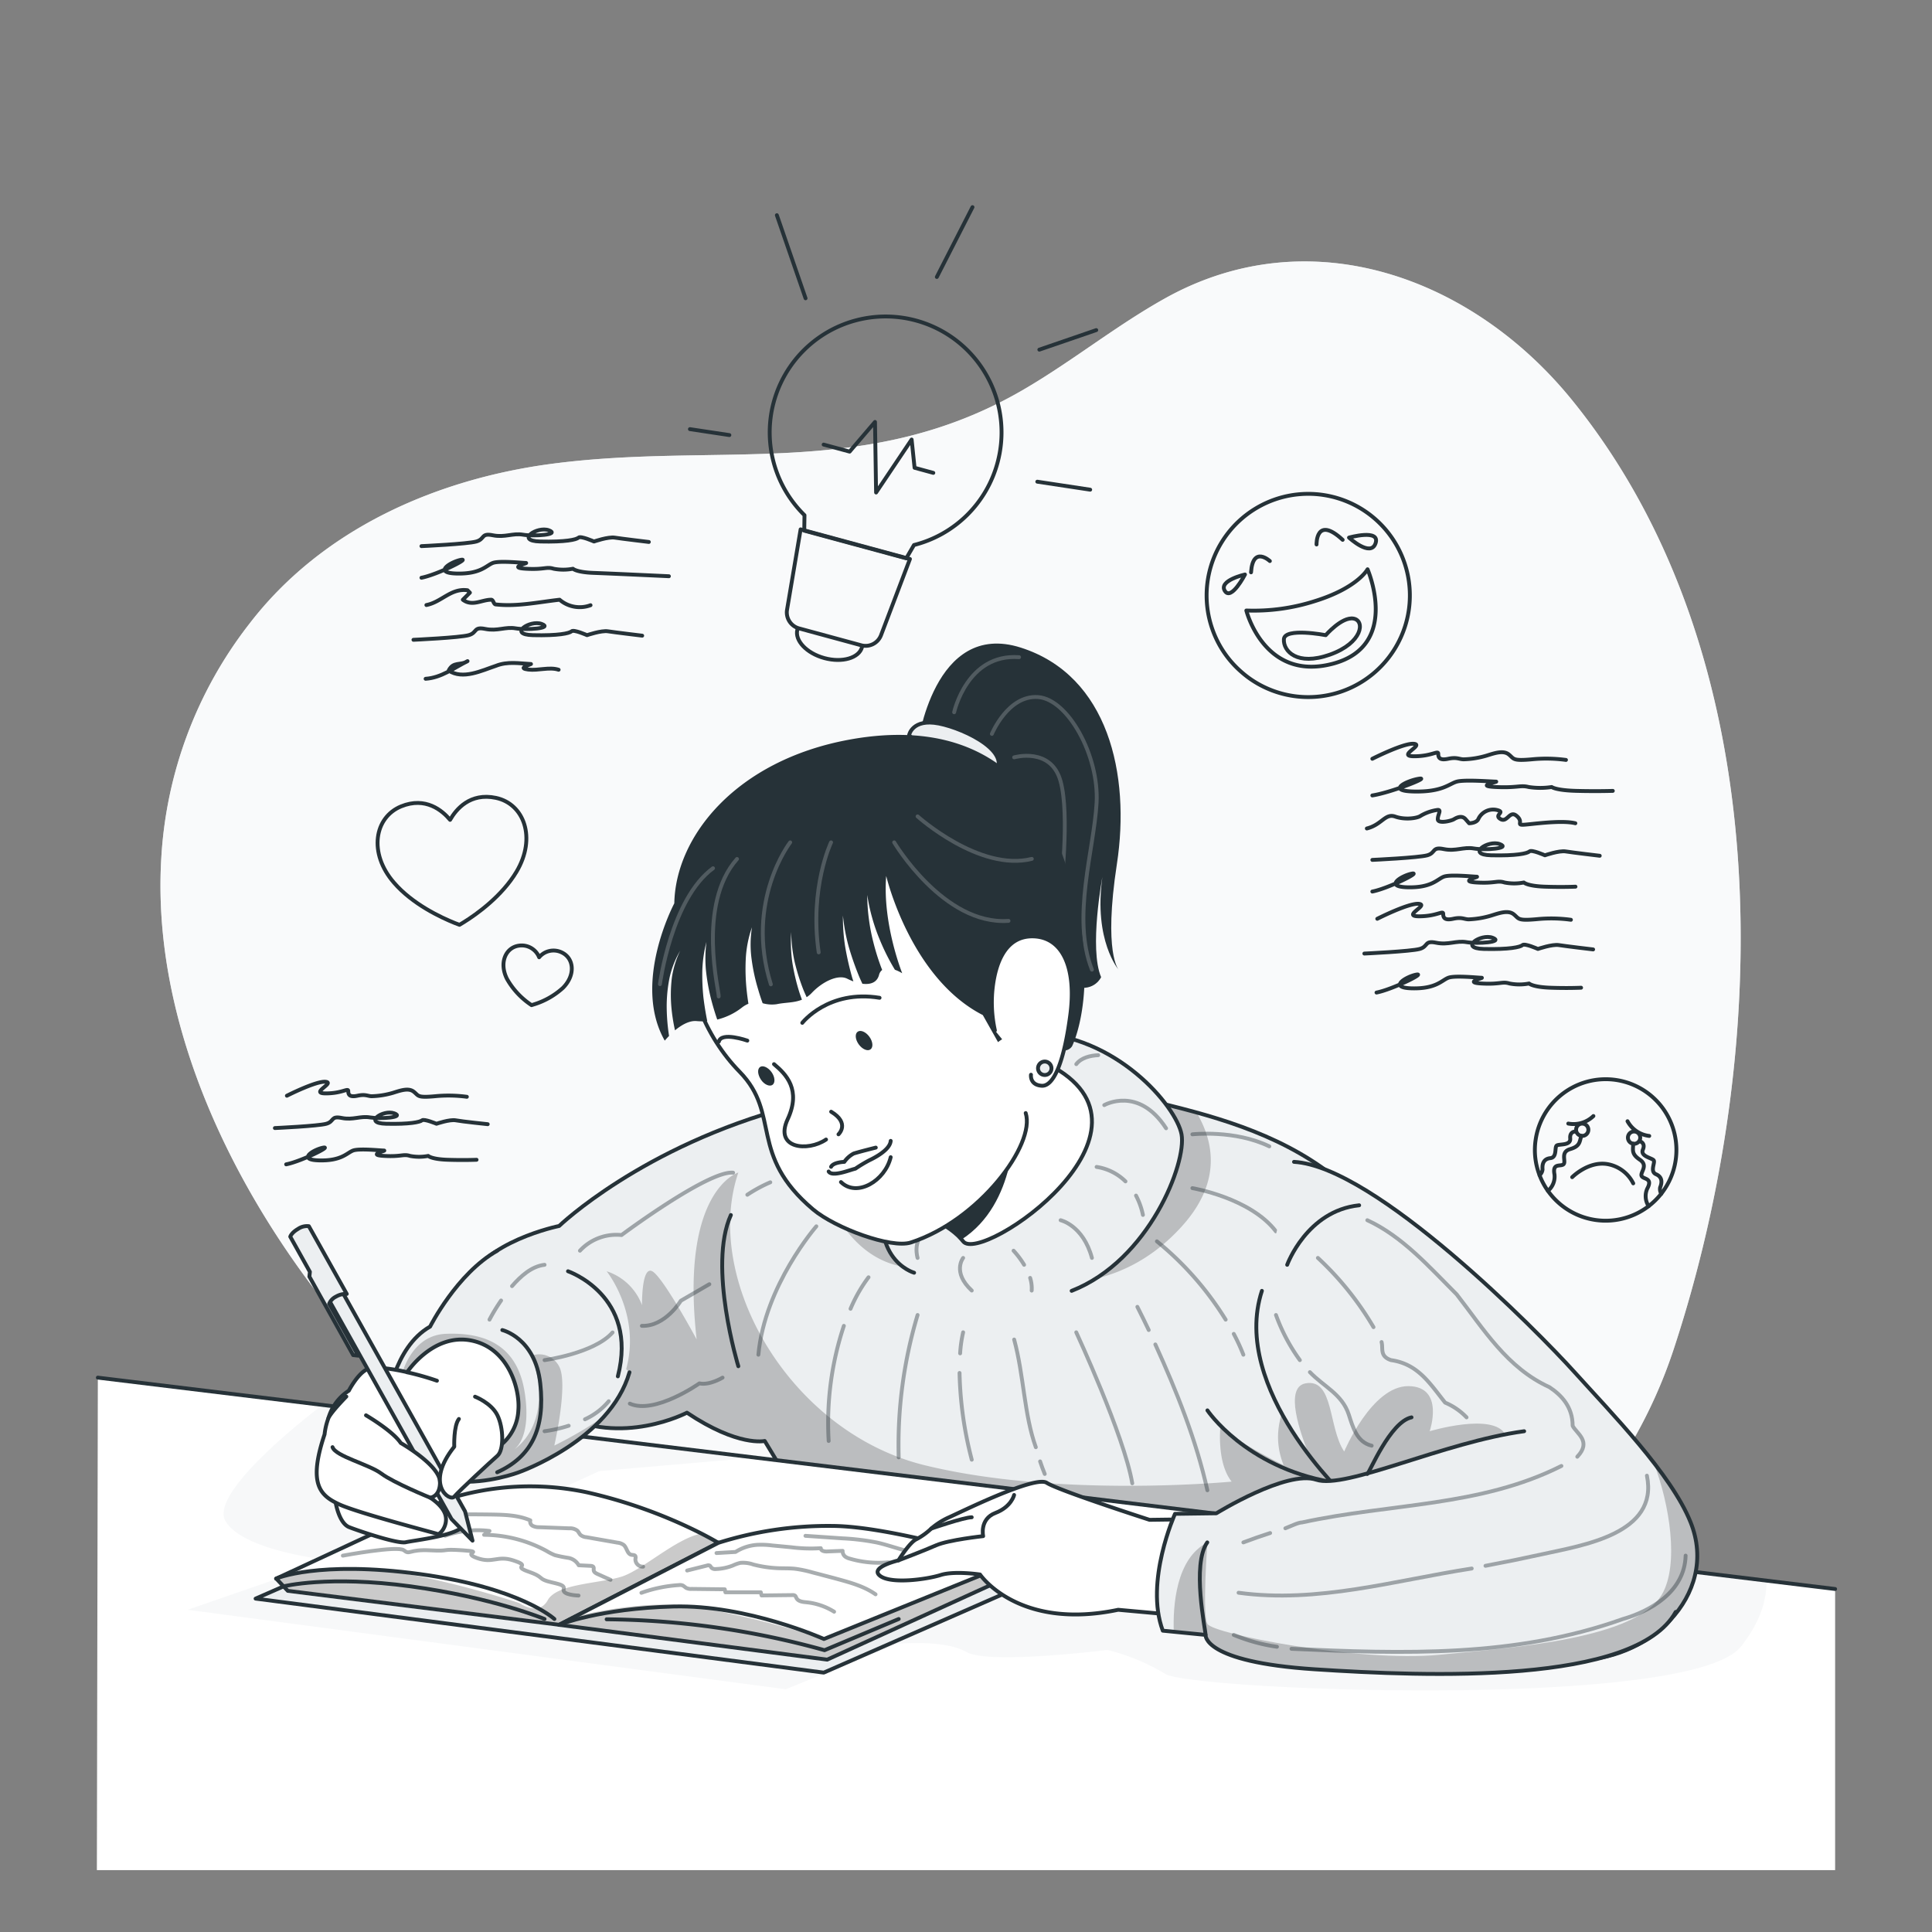 <svg xmlns="http://www.w3.org/2000/svg" xmlns:xlink="http://www.w3.org/1999/xlink" viewBox="0 0 500 500"><rect x="0" y="0" width="500" height="500" fill="#808080" stroke="none"/><defs><clipPath id="freepik--clip-path--inject-18"><path d="M144.7,365.87c16.15,8.65,33.08-.27,33.08-.27,13.3,8.92,20.13,7.32,20.13,7.32l33.43,55.35,146.09-2.87s1.53-38.63,0-51.38c-7.95-66.09-40.68-79.52-75-88s-69.71-7.11-97.9.41c-38.4,10.23-59.82,30.85-59.82,30.85s-19.9,4-24.3,15.5C120.4,332.8,135.65,361,144.7,365.87Z" style="fill:#ECEFF1;stroke:#263238;stroke-linecap:round;stroke-linejoin:round"></path></clipPath><clipPath id="freepik--clip-path-2--inject-18"><path d="M185.87,399.26,144.7,420.49l-70.21-8.78-3-3.17,2.93-1.36h0L115.73,388a70.7,70.7,0,0,1,36.15-1.79,128.46,128.46,0,0,1,29.6,10.65C184.3,398.31,185.87,399.26,185.87,399.26Z" style="fill:#fff;stroke:#263238;stroke-linecap:round;stroke-linejoin:round"></path></clipPath><clipPath id="freepik--clip-path-3--inject-18"><path d="M262.31,404.73l-2.92,4.11-45.31,20.67-69.38-9,4.22-2.18,37-19.05a94.37,94.37,0,0,1,29.44-4.37c15.12.06,43.44,8.73,46.69,9.74Z" style="fill:#fff;stroke:#263238;stroke-linecap:round;stroke-linejoin:round"></path></clipPath><clipPath id="freepik--clip-path-4--inject-18"><path d="M162.91,355.15c-5.09,17.68-28.72,25.9-28.72,25.9s-31.92,12.13-34-17.73c0,0,1.59-14.59,11.12-20,0,0,6.92-13.74,17.36-19.62" style="fill:#ECEFF1;stroke:#263238;stroke-linecap:round;stroke-linejoin:round"></path></clipPath><clipPath id="freepik--clip-path-5--inject-18"><path d="M334.89,300.69c21,1.2,63.13,43.91,72.63,54.46s25,26.32,30,38.8C445.2,413,426,430.52,407,429.51s-58.55-41.93-58.55-41.93-30.17-28.11-21.87-53.51" style="fill:#ECEFF1;stroke:#263238;stroke-linecap:round;stroke-linejoin:round"></path></clipPath><clipPath id="freepik--clip-path-6--inject-18"><path d="M394.45,370.4c-20.84,2.83-46.14,15.11-53.81,12.55s-25.85,8.69-25.85,8.69l-10.7.14s-7.91,17.54-3.16,30.24L312,423.11s-.82,7,28.23,8.9,82.94,4.08,93.44-14.84" style="fill:#ECEFF1;stroke:#263238;stroke-linecap:round;stroke-linejoin:round"></path></clipPath></defs><g id="freepik--background-simple--inject-18"><path d="M41.74,222.1a108.62,108.62,0,0,1,22.77-60.63c18.74-24.45,48.07-37.39,78-41.4,43.53-5.81,81.85,4.44,122.49-19.31,12.54-7.32,23.91-16.53,36.59-23.59,37.42-20.83,79.51-5.41,105.31,26.44,53.83,66.43,51.73,168,26.32,245.35C421.84,383.69,396,411.79,363,427.53c-74.58,35.6-174.28-1.42-235.82-47.77C81.29,345.19,38.15,282.21,41.74,222.1Z" style="fill:#ECEFF1"></path><path d="M41.74,222.1a108.62,108.62,0,0,1,22.77-60.63c18.74-24.45,48.07-37.39,78-41.4,43.53-5.81,81.85,4.44,122.49-19.31,12.54-7.32,23.91-16.53,36.59-23.59,37.42-20.83,79.51-5.41,105.31,26.44,53.83,66.43,51.73,168,26.32,245.35C421.84,383.69,396,411.79,363,427.53c-74.58,35.6-174.28-1.42-235.82-47.77C81.29,345.19,38.15,282.21,41.74,222.1Z" style="fill:#fff;opacity:0.7"></path></g><g id="freepik--abstract-texts--inject-18"><path d="M74.25,283.57s7.67-3.9,10.06-3.6-4.24,3,0,3,5.82-1.5,5.82-.6.3,1.65,2.4,1.2,2.62.12,3.68.13a21.45,21.45,0,0,0,5.5-.88c1.91-.6,4-1.35,5.35-.3s.79,1.62,5.55,1.18a35.39,35.39,0,0,1,8.21.15" style="fill:none;stroke:#263238;stroke-linecap:round;stroke-linejoin:round"></path><path d="M74.06,301.33c3.73-.72,12-4.77,9.59-4.32s-6.92,3.15-1.07,3.3,7.19-1.95,8.79-2.55,7.19,0,8,0-4.53,1.13,0,1.39,5-.56,6.74,0a12.27,12.27,0,0,0,4.71,0s.83.86,5.07,1,7.44,0,7.44,0" style="fill:none;stroke:#263238;stroke-linecap:round;stroke-linejoin:round"></path><path d="M71.14,291.94s11.18-.51,13.31-1.11,1.06-2.1,4-1.5,4.79-.58,7.32-.14,9.11,0,6.26-1.06-8.22,2.55-2.11,2.7,8.77-.44,9.3-.89,3.74.89,3.74.89,3.45-1.19,5-.89,8.26,1,8.26,1" style="fill:none;stroke:#263238;stroke-linecap:round;stroke-linejoin:round"></path><path d="M355.16,196.37s8.25-4.19,10.81-3.87-4.55,3.22,0,3.22,6.25-1.61,6.25-.64.33,1.77,2.58,1.29,2.82.13,4,.14a22.77,22.77,0,0,0,5.9-.95c2.06-.64,4.33-1.45,5.76-.32s.85,1.74,6,1.27a38.15,38.15,0,0,1,8.81.16" style="fill:none;stroke:#263238;stroke-linecap:round;stroke-linejoin:round"></path><path d="M356.44,237.78s8.25-4.19,10.81-3.86-4.55,3.22,0,3.22,6.25-1.61,6.25-.64.33,1.77,2.58,1.28,2.82.13,4,.15a23.21,23.21,0,0,0,5.9-1c2.06-.65,4.33-1.45,5.76-.32s.85,1.74,6,1.27a37.48,37.48,0,0,1,8.81.16" style="fill:none;stroke:#263238;stroke-linecap:round;stroke-linejoin:round"></path><path d="M355.16,205.86c4.71-.72,15.14-4.79,12.11-4.34s-8.74,3.17-1.34,3.32,9.08-2,11.1-2.56,9.08,0,10.09,0-5.72,1.14,0,1.4,6.27-.56,8.51,0a19.5,19.5,0,0,0,5.95,0s1.05.86,6.41,1,9.4,0,9.4,0" style="fill:none;stroke:#263238;stroke-linecap:round;stroke-linejoin:round"></path><path d="M356.24,256.87c4-.77,12.87-5.12,10.3-4.64s-7.44,3.39-1.15,3.55,7.73-2.1,9.45-2.74,7.72,0,8.58,0-4.86,1.22,0,1.49,5.34-.6,7.25,0a13.16,13.16,0,0,0,5.05,0s.9.92,5.46,1.09,8,0,8,0" style="fill:none;stroke:#263238;stroke-linecap:round;stroke-linejoin:round"></path><path d="M355.16,230.73c4-.77,12.8-5.12,10.24-4.64s-7.4,3.38-1.14,3.54,7.68-2.09,9.38-2.74,7.68,0,8.53,0-4.83,1.22,0,1.5,5.3-.6,7.2,0a13.06,13.06,0,0,0,5,0s.89.92,5.42,1.08,7.94,0,7.94,0" style="fill:none;stroke:#263238;stroke-linecap:round;stroke-linejoin:round"></path><path d="M353.74,214.41c3.93-1,4.72-4,7.34-3.08s5.77.4,6.56-.18a11.68,11.68,0,0,1,4.46-1.55c1,0,0,1.16,0,2.41s3.41.48,4.19,0,2.1-1.06,3,0l.92,1.05s1.83,0,2.36-1.05a4.24,4.24,0,0,1,4.72-2.41c2.62.58-.79,1.24,1,2.35s2.36-2.35,4.2-.81,0,2.31,1.57,2.31,9.8-1.33,13.64-.39" style="fill:none;stroke:#263238;stroke-linecap:round;stroke-linejoin:round"></path><path d="M355.16,222.54s11.94-.55,14.22-1.19,1.13-2.26,4.26-1.61,5.12-.63,7.82-.15,9.72,0,6.68-1.14-8.77,2.74-2.25,2.9,9.36-.47,9.93-1,4,1,4,1,3.67-1.28,5.38-1,8.81,1.12,8.81,1.12" style="fill:none;stroke:#263238;stroke-linecap:round;stroke-linejoin:round"></path><path d="M353.09,246.78s12-.55,14.31-1.19,1.14-2.26,4.29-1.61,5.15-.62,7.87-.15,9.78,0,6.72-1.14-8.83,2.74-2.27,2.9,9.42-.47,10-1,4,1,4,1,3.7-1.28,5.42-1,8.87,1.12,8.87,1.12" style="fill:none;stroke:#263238;stroke-linecap:round;stroke-linejoin:round"></path><path d="M110.35,156.58c3.93-.76,6.37-4.43,10.65-3.82l.61.62-1.83,1.83c2.44,1.83,4.89,0,7.33,0,.61,0,.61,1.22,1.22,1.22,5.5.61,11-.61,16.5-1.22a8,8,0,0,0,8,1.42" style="fill:none;stroke:#263238;stroke-linecap:round;stroke-linejoin:round"></path><path d="M110.15,175.67c4.13-.3,7.18-2.74,10.85-4.57-1.83,1.22-3.67,0-4.89,2.44,3.67,2.44,8.56,0,12.22-1.22,3.06-1.22,6.11-.61,9.09-.47-1.14.52-2.68-.21,0,0-1.14.52-3.26,1.1-.72,1.43s5.47-.74,7.87.05" style="fill:none;stroke:#263238;stroke-linecap:round;stroke-linejoin:round"></path><path d="M109.07,149.52c4-.77,12.79-5.12,10.23-4.64s-7.39,3.39-1.13,3.55,7.67-2.1,9.38-2.74,7.67,0,8.53,0-4.84,1.22,0,1.5,5.3-.6,7.2,0a13.22,13.22,0,0,0,5,0s.89.92,5.42,1.08,19.41.86,19.41.86" style="fill:none;stroke:#263238;stroke-linecap:round;stroke-linejoin:round"></path><path d="M109.07,141.34s11.94-.55,14.21-1.2,1.14-2.25,4.27-1.61,5.12-.62,7.82-.15,9.72,0,6.68-1.14-8.78,2.74-2.26,2.9,9.37-.47,9.93-1,4,1,4,1,3.68-1.27,5.39-1,8.81,1.12,8.81,1.12" style="fill:none;stroke:#263238;stroke-linecap:round;stroke-linejoin:round"></path><path d="M107,165.58s12-.55,14.3-1.2,1.15-2.25,4.3-1.61,5.15-.62,7.86-.15,9.79,0,6.73-1.14-8.83,2.74-2.27,2.9,9.42-.47,10-1,4,1,4,1,3.7-1.27,5.41-1,8.87,1.13,8.87,1.13" style="fill:none;stroke:#263238;stroke-linecap:round;stroke-linejoin:round"></path></g><g id="freepik--Hearts--inject-18"><path d="M103.81,208.69c6.34-2.59,10.66,1.07,12.67,3.49,1.56-2.74,5.16-7.11,11.87-5.69,7.27,1.55,10.54,10.34,5.32,19.11-3.76,6.31-10.3,11-13.68,13.09-.4.26-.77.48-1.07.65-.32-.12-.73-.26-1.17-.44-3.69-1.48-11-4.91-15.78-10.45C95.27,220.75,96.93,211.51,103.81,208.69Z" style="fill:none;stroke:#263238;stroke-linecap:round;stroke-linejoin:round"></path><path d="M134.27,244.74a4.86,4.86,0,0,1,5.26,3,4.85,4.85,0,0,1,5.93-1.21c3.08,1.51,3.54,5.81.23,9.13a19.85,19.85,0,0,1-7.58,4.3l-.55.17-.48-.33a19.84,19.84,0,0,1-5.86-6.44C129.09,249.16,130.88,245.22,134.27,244.74Z" style="fill:none;stroke:#263238;stroke-linecap:round;stroke-linejoin:round"></path></g><g id="freepik--Faces--inject-18"><path d="M397.44,294.86a18,18,0,0,0,1,9.28,17.5,17.5,0,0,0,2.16,4.05,18.31,18.31,0,1,0-3.16-13.33Z" style="fill:none;stroke:#263238;stroke-linecap:round;stroke-linejoin:round"></path><path d="M406.88,304.65s4.09-4.15,9-3.4a9.23,9.23,0,0,1,6.8,5" style="fill:none;stroke:#263238;stroke-linecap:round;stroke-linejoin:round"></path><path d="M421.2,290.17a7.39,7.39,0,0,0,5.62,3.81" style="fill:none;stroke:#263238;stroke-linecap:round;stroke-linejoin:round"></path><path d="M424.47,294.66a1.59,1.59,0,1,1-1.33-1.81A1.59,1.59,0,0,1,424.47,294.66Z" style="fill:none;stroke:#263238;stroke-linecap:round;stroke-linejoin:round"></path><path d="M424.37,295.35s1.56.4.81,2.16,2.34,2.16,2.79,2.77-1.06,2.9.62,3.62,1.55,2.19,1.06,3.37a2.3,2.3,0,0,0,.29,1.67" style="fill:none;stroke:#263238;stroke-linecap:round;stroke-linejoin:round"></path><path d="M422.66,296c0,1.6-.54,2.61,1.74,4.14s0,3.29.45,4.21,3,.43,1.46,3.26a4.77,4.77,0,0,0,.36,4.55" style="fill:none;stroke:#263238;stroke-linecap:round;stroke-linejoin:round"></path><path d="M412.37,288.83a7.39,7.39,0,0,1-6.5,1.95" style="fill:none;stroke:#263238;stroke-linecap:round;stroke-linejoin:round"></path><path d="M407.91,292.14a1.59,1.59,0,1,0,1.81-1.33A1.58,1.58,0,0,0,407.91,292.14Z" style="fill:none;stroke:#263238;stroke-linecap:round;stroke-linejoin:round"></path><path d="M398.44,304.14a2.31,2.31,0,0,0,.77-1.5c-.12-1.28.18-2.72,2-2.91s1.06-2.82,1.67-3.27,3.67.09,3.49-1.82,1.43-1.81,1.43-1.81" style="fill:none;stroke:#263238;stroke-linecap:round;stroke-linejoin:round"></path><path d="M400.6,308.19a4.79,4.79,0,0,0,1.7-4.24c-.61-3.15,1.7-1.92,2.37-2.67s-.94-3.12,1.68-3.89,2.41-1.91,2.89-3.43" style="fill:none;stroke:#263238;stroke-linecap:round;stroke-linejoin:round"></path><path d="M313.82,163A26,26,0,0,0,321.39,174a25.44,25.44,0,0,0,5.48,3.66A26.3,26.3,0,1,0,313.82,163Z" style="fill:none;stroke:#263238;stroke-linecap:round;stroke-linejoin:round"></path><path d="M353.92,147.33s-2.55,4.8-13.65,8.24A51.84,51.84,0,0,1,322.55,158s4.59,18.43,22.31,13.79S353.92,147.33,353.92,147.33Z" style="fill:none;stroke:#263238;stroke-linecap:round;stroke-linejoin:round"></path><path d="M340.72,140.91s-.19-7.64,6.76-1.2" style="fill:none;stroke:#263238;stroke-linecap:round;stroke-linejoin:round"></path><path d="M328.64,145.2s-4.4-4.09-4.87,2.92" style="fill:none;stroke:#263238;stroke-linecap:round;stroke-linejoin:round"></path><path d="M343.1,164.38s4.18-4.83,7.2-4.29,2.38,6.31-6.13,9.33-12.11-.93-11.9-4S343.1,164.38,343.1,164.38Z" style="fill:none;stroke:#263238;stroke-linecap:round;stroke-linejoin:round"></path><path d="M349.12,139.13s8.14-2.3,6.88,1.45S349.12,139.13,349.12,139.13Z" style="fill:none;stroke:#263238;stroke-linecap:round;stroke-linejoin:round"></path><path d="M322.2,148.68s-6.88,1.54-5.22,4.23S322.2,148.68,322.2,148.68Z" style="fill:none;stroke:#263238;stroke-linecap:round;stroke-linejoin:round"></path></g><g id="freepik--light-bulb--inject-18"><path d="M258.15,119.77a30,30,0,1,0-49.95,13.56l-.06,4,26.4,7.16,2-3.44A30,30,0,0,0,258.15,119.77Z" style="fill:none;stroke:#263238;stroke-linecap:round;stroke-linejoin:round"></path><path d="M222.89,167l-16.1-4.37a4.28,4.28,0,0,1-3.1-4.85L207.2,137l28.29,7.67L228,164.41A4.28,4.28,0,0,1,222.89,167Z" style="fill:none;stroke:#263238;stroke-linecap:round;stroke-linejoin:round"></path><path d="M223.09,167.48c-.76,2.82-5.12,4.09-9.73,2.84s-7.74-4.56-7-7.38" style="fill:none;stroke:#263238;stroke-linecap:round;stroke-linejoin:round"></path><polyline points="213.16 115.06 219.88 116.88 226.45 109.2 226.73 127.46 235.93 113.75 236.69 121.06 241.54 122.38" style="fill:none;stroke:#263238;stroke-linecap:round;stroke-linejoin:round"></polyline><line x1="242.45" y1="71.68" x2="251.68" y2="53.61" style="fill:none;stroke:#263238;stroke-linecap:round;stroke-linejoin:round"></line><line x1="268.98" y1="90.49" x2="283.71" y2="85.43" style="fill:none;stroke:#263238;stroke-linecap:round;stroke-linejoin:round"></line><line x1="268.45" y1="124.66" x2="282.14" y2="126.73" style="fill:none;stroke:#263238;stroke-linecap:round;stroke-linejoin:round"></line><line x1="208.48" y1="77.2" x2="201.05" y2="55.69" style="fill:none;stroke:#263238;stroke-linecap:round;stroke-linejoin:round"></line><line x1="188.76" y1="112.6" x2="178.55" y2="111.06" style="fill:none;stroke:#263238;stroke-linecap:round;stroke-linejoin:round"></line></g><g id="freepik--Character--inject-18"><path d="M237.47,192.9s4.08-32.54,26.74-25.29,28.38,32.89,24.84,56,.47,27.39.47,27.39-6.53-7.52-4.23-24c0,0-3.48,18.51-.32,25.89,0,0-1.65,3.71-6.54,2.55,0,0-8.24-19.51-8.18-37.62S237.47,192.9,237.47,192.9Z" style="fill:#263238"></path><g style="opacity:0.2"><path d="M246.93,184.33s3.34-15.24,16.81-14.25" style="fill:none;stroke:#fff;stroke-linecap:round;stroke-linejoin:round"></path><path d="M256.7,189.93s4.17-10.08,11.94-9.53,15.82,15.18,15.16,27.35-6.51,29.73-1.21,43.2" style="fill:none;stroke:#fff;stroke-linecap:round;stroke-linejoin:round"></path><path d="M262.46,196s9.51-2.75,12,6.12,0,28.89,0,28.89" style="fill:none;stroke:#fff;stroke-linecap:round;stroke-linejoin:round"></path></g><path d="M235.27,190.25s.8-4.35,7.72-3,20.3,7.91,13.71,13.64S235.27,190.25,235.27,190.25Z" style="fill:#ECEFF1;stroke:#263238;stroke-linecap:round;stroke-linejoin:round"></path><path d="M144.7,365.87c16.15,8.65,33.08-.27,33.08-.27,13.3,8.92,20.13,7.32,20.13,7.32l33.43,55.35,146.09-2.87s1.53-38.63,0-51.38c-7.95-66.09-40.68-79.52-75-88s-69.71-7.11-97.9.41c-38.4,10.23-59.82,30.85-59.82,30.85s-19.9,4-24.3,15.5C120.4,332.8,135.65,361,144.7,365.87Z" style="fill:#ECEFF1"></path><g style="clip-path:url(#freepik--clip-path--inject-18)"><path d="M351.58,397,203.39,382l-5.48-9.08s-6.83,1.6-20.13-7.32c0,0-11.38,6-24.38,3.39C172.72,348.5,157,329,157,329a14.55,14.55,0,0,1,9.15,8.77S166,327.53,168.8,329s11.49,17.63,11.49,17.63c-4.36-38.7,10.79-43.18,10.79-43.18-9.38,27.74,13.34,67.16,48.15,75.73s79.52,4.26,79.52,4.26c-4-5-2.88-14.56-2.88-14.56,3.39,4,16.33,10.3,16.33,10.3-5.15-12.78,5.14-22.69,5.14-22.69Z" style="fill-opacity:0.7;opacity:0.3"></path><path d="M305.93,317.3c-24.28,27-58.44,9-58.44,9C222.91,335,214,310.24,213.78,308c-1.16-11.65,4.27-20,12.64-25.88a205.18,205.18,0,0,1,76,4c2.45.6,4.89,1.23,7.31,1.91C314.57,296.27,315.69,306.47,305.93,317.3Z" style="fill-opacity:0.7;opacity:0.3"></path></g><path d="M144.7,365.87c16.15,8.65,33.08-.27,33.08-.27,13.3,8.92,20.13,7.32,20.13,7.32l33.43,55.35,146.09-2.87s1.53-38.63,0-51.38c-7.95-66.09-40.68-79.52-75-88s-69.71-7.11-97.9.41c-38.4,10.23-59.82,30.85-59.82,30.85s-19.9,4-24.3,15.5C120.4,332.8,135.65,361,144.7,365.87Z" style="fill:none;stroke:#263238;stroke-linecap:round;stroke-linejoin:round"></path><path d="M236.57,329.38s-13.48-3.74-6.06-25.63S245.23,267,267,267.32s37.42,18.94,38.78,26.24-8.34,32.64-28.44,40.51" style="fill:#ECEFF1;stroke:#263238;stroke-linecap:round;stroke-linejoin:round"></path><path d="M191.08,353.58s-7.93-25.9-1.93-39.13" style="fill:none;stroke:#263238;stroke-linecap:round;stroke-linejoin:round"></path><g style="opacity:0.4"><path d="M248.33,355.32a96.25,96.25,0,0,0,3.16,22.45" style="fill:none;stroke:#263238;stroke-linecap:round;stroke-linejoin:round"></path><path d="M249.26,344.8a33.44,33.44,0,0,0-.78,5.45" style="fill:none;stroke:#263238;stroke-linecap:round;stroke-linejoin:round"></path><path d="M269.18,378.21c.36,1.09.76,2.18,1.2,3.25" style="fill:none;stroke:#263238;stroke-linecap:round;stroke-linejoin:round"></path><path d="M262.46,346.67C265,356,265,366,268.07,374.54" style="fill:none;stroke:#263238;stroke-linecap:round;stroke-linejoin:round"></path><path d="M278.53,344.8s12.39,26.73,14.5,39.08" style="fill:none;stroke:#263238;stroke-linecap:round;stroke-linejoin:round"></path><path d="M299,347.94c5.51,12.13,10.57,24.71,13.47,37.74" style="fill:none;stroke:#263238;stroke-linecap:round;stroke-linejoin:round"></path><path d="M294.35,338.21c1,2,2,4,2.94,6" style="fill:none;stroke:#263238;stroke-linecap:round;stroke-linejoin:round"></path><path d="M237.47,340.32a116.79,116.79,0,0,0-4.89,36.84" style="fill:none;stroke:#263238;stroke-linecap:round;stroke-linejoin:round"></path><path d="M218.39,343.13a79.59,79.59,0,0,0-3.93,29.79" style="fill:none;stroke:#263238;stroke-linecap:round;stroke-linejoin:round"></path><path d="M224.77,330.56a38.25,38.25,0,0,0-4.65,8.15" style="fill:none;stroke:#263238;stroke-linecap:round;stroke-linejoin:round"></path><path d="M211.27,317.37s-13.36,15.3-15,33.23" style="fill:none;stroke:#263238;stroke-linecap:round;stroke-linejoin:round"></path><path d="M319.3,345.21a51.42,51.42,0,0,1,2.48,5.39" style="fill:none;stroke:#263238;stroke-linecap:round;stroke-linejoin:round"></path><path d="M299.41,321.26a81,81,0,0,1,17.79,20.26" style="fill:none;stroke:#263238;stroke-linecap:round;stroke-linejoin:round"></path><path d="M308.59,307.49s15,2.5,21.63,11.2" style="fill:none;stroke:#263238;stroke-linecap:round;stroke-linejoin:round"></path><path d="M308.59,293.56s10.9-1.24,19.91,3.12" style="fill:none;stroke:#263238;stroke-linecap:round;stroke-linejoin:round"></path><path d="M203.28,304.57a19.83,19.83,0,0,1,5.36-.82" style="fill:none;stroke:#263238;stroke-linecap:round;stroke-linejoin:round"></path><path d="M193.41,309.2a37.46,37.46,0,0,1,5.94-3.22" style="fill:none;stroke:#263238;stroke-linecap:round;stroke-linejoin:round"></path><path d="M189.72,303.49c-6.4-.62-28.87,16.14-28.87,16.14a12.88,12.88,0,0,0-10.76,4.05" style="fill:none;stroke:#263238;stroke-linecap:round;stroke-linejoin:round"></path><path d="M183.58,332.35l-7.38,4.28s-4,6.7-10.08,6.5" style="fill:none;stroke:#263238;stroke-linecap:round;stroke-linejoin:round"></path><path d="M187,356.53s-3.38,2.06-6,1.49c0,0-11.55,8.14-18,5.24" style="fill:none;stroke:#263238;stroke-linecap:round;stroke-linejoin:round"></path></g><g style="opacity:0.4"><path d="M249.26,325.55s-2.92,3.69,2.23,8.44" style="fill:none;stroke:#263238;stroke-linecap:round;stroke-linejoin:round"></path><path d="M266.6,330.72A8.83,8.83,0,0,1,267,334" style="fill:none;stroke:#263238;stroke-linecap:round;stroke-linejoin:round"></path><path d="M262.31,323.68a22.69,22.69,0,0,1,2.73,3.65" style="fill:none;stroke:#263238;stroke-linecap:round;stroke-linejoin:round"></path><path d="M274.49,315.79s5.84,1.32,8.1,9.76" style="fill:none;stroke:#263238;stroke-linecap:round;stroke-linejoin:round"></path><path d="M294,309.42a19.1,19.1,0,0,1,1.79,5" style="fill:none;stroke:#263238;stroke-linecap:round;stroke-linejoin:round"></path><path d="M283.8,302a13.53,13.53,0,0,1,7.47,3.74" style="fill:none;stroke:#263238;stroke-linecap:round;stroke-linejoin:round"></path><path d="M285.78,286s8.84-5.06,16,6" style="fill:none;stroke:#263238;stroke-linecap:round;stroke-linejoin:round"></path><path d="M278.54,275.4c1.29-1.69,3.68-2.23,5.68-2.32" style="fill:none;stroke:#263238;stroke-linecap:round;stroke-linejoin:round"></path><path d="M237.47,325.55s-1.38-4.39,2-6.86" style="fill:none;stroke:#263238;stroke-linecap:round;stroke-linejoin:round"></path></g><polygon points="474.93 411.23 474.93 483.99 25.07 483.99 25.32 356.53 83.48 363.61 195.61 377.25 368.4 398.27 457.13 409.06 474.93 411.23" style="fill:#fff"></polygon><path d="M450.51,426.18c-13.14,16.47-142.5,11.3-149,7A53.49,53.49,0,0,0,286.59,427s-30.65,3.86-36.46.54-17.94-2.11-17.94-2.11l-28.83,11.75L48.56,416.61l37-12.79s-22.82-2.35-27.24-10.24,25.17-30,25.17-30l112.13,13.64-40.49,3.49-21.42,9.81,56.18,10.66,63-2.52,115.55-.42,88.73,10.79C457.26,413.69,455.79,419.55,450.51,426.18Z" style="fill:#ECEFF1;opacity:0.4"></path><line x1="25.32" y1="356.53" x2="474.93" y2="411.23" style="fill:none;stroke:#263238;stroke-linecap:round;stroke-linejoin:round"></line><polygon points="213.19 432.87 66.15 413.72 119.04 390.55 266.09 409.71 213.19 432.87" style="fill:#ECEFF1;stroke:#263238;stroke-linecap:round;stroke-linejoin:round"></polygon><path d="M185.87,399.26,144.7,420.49l-70.21-8.78-3-3.17,2.93-1.36h0L115.73,388a70.7,70.7,0,0,1,36.15-1.79,128.46,128.46,0,0,1,29.6,10.65C184.3,398.31,185.87,399.26,185.87,399.26Z" style="fill:#fff"></path><g style="clip-path:url(#freepik--clip-path-2--inject-18)"><path d="M185.87,399.26,144.7,420.49l-70.21-8.78-3-3.17,2.93-1.36h0a80.31,80.31,0,0,1,24.31-.84c16.58,2.09,35.67,8.53,35.67,8.53s5,3.58,7.35-.74,13.55-4.32,19.14-6.1c5.38-1.71,14-9.85,20.63-11.15C184.3,398.31,185.87,399.26,185.87,399.26Z" style="fill-opacity:0.7;opacity:0.3"></path></g><path d="M185.87,399.26,144.7,420.49l-70.21-8.78-3-3.17,2.93-1.36h0L115.73,388a70.7,70.7,0,0,1,36.15-1.79,128.46,128.46,0,0,1,29.6,10.65C184.3,398.31,185.87,399.26,185.87,399.26Z" style="fill:none;stroke:#263238;stroke-linecap:round;stroke-linejoin:round"></path><path d="M262.31,404.73l-2.92,4.11-45.31,20.67-69.38-9,4.22-2.18,37-19.05a94.37,94.37,0,0,1,29.44-4.37c15.12.06,43.44,8.73,46.69,9.74Z" style="fill:#fff"></path><g style="clip-path:url(#freepik--clip-path-3--inject-18)"><path d="M262.31,404.73l-2.92,4.11-45.31,20.67-69.38-9,4.22-2.18c9-2.14,21.38-4.12,31.36-2.41a241.23,241.23,0,0,1,32.95,8.27s37-15.74,48.77-19.54Z" style="fill-opacity:0.7;opacity:0.3"></path></g><path d="M262.31,404.73l-2.92,4.11-45.31,20.67-69.38-9,4.22-2.18,37-19.05a94.37,94.37,0,0,1,29.44-4.37c15.12.06,43.44,8.73,46.69,9.74Z" style="fill:none;stroke:#263238;stroke-linecap:round;stroke-linejoin:round"></path><path d="M144.7,420.49s10.49-4.22,29.58-4.73,38.95,8.41,38.95,8.41l45.82-18.59" style="fill:none;stroke:#263238;stroke-linecap:round;stroke-linejoin:round"></path><path d="M157,419.07a217.06,217.06,0,0,1,56.39,8L232.58,419" style="fill:none;stroke:#263238;stroke-linecap:round;stroke-linejoin:round"></path><path d="M71.44,408.54s10.94-4.74,37.16-1.18S143.48,419,143.48,419" style="fill:none;stroke:#263238;stroke-linecap:round;stroke-linejoin:round"></path><path d="M73.37,410.55s11.56-2.92,32.94,0S140.93,419,140.93,419" style="fill:none;stroke:#263238;stroke-linecap:round;stroke-linejoin:round"></path><g style="opacity:0.4"><path d="M149.73,412.93s-4.41-.09-3.84-1.7-4.32-1.42-5.83-2.8-3.69-1.62-4.87-2.39,1.78-.89-2.38-2.22-5.21.88-9.36-.6,2.29-1.58-3.69-2-2.89.3-8.47,0-5.18,1.29-6.76,0-15.8,1.38-15.8,1.38" style="fill:none;stroke:#263238;stroke-linecap:round;stroke-linejoin:round"></path><path d="M158,408.86l-3.34-1.5c-.44-.2-.94-.47-1-.94-.05-.29.07-.62-.08-.87s-.51-.3-.81-.31l-3-.15a3.81,3.81,0,0,0-2.74-1.92,34.68,34.68,0,0,1-3.4-.69,13.26,13.26,0,0,1-2.13-1.07,34.27,34.27,0,0,0-16.22-4.2l1.4-1a25.2,25.2,0,0,0-11.46,1.24,1.75,1.75,0,0,0,.57-1.32l-12.88,1.16" style="fill:none;stroke:#263238;stroke-linecap:round;stroke-linejoin:round"></path><path d="M166.44,405.45a1.92,1.92,0,0,1-2-2,1.14,1.14,0,0,0,0-.73c-.2-.35-.72-.26-1.11-.36-1-.26-1.09-1.76-1.87-2.49a3.27,3.27,0,0,0-1.64-.63l-8.09-1.42a2.75,2.75,0,0,1-1.48-.57c-.33-.31-.49-.77-.81-1.1a3.08,3.08,0,0,0-2.11-.62l-7.79-.29a3.61,3.61,0,0,1-1.66-.34,1.22,1.22,0,0,1-.63-1.43c-3.1-1.34-6.57-1.45-9.94-1.51q-6.26-.09-12.52,0" style="fill:none;stroke:#263238;stroke-linecap:round;stroke-linejoin:round"></path><path d="M166,412.22a35.47,35.47,0,0,1,9.72-2,2,2,0,0,1,1,.11,8.9,8.9,0,0,1,.79.58,2.71,2.71,0,0,0,1.49.3l8.57.1c.06.26.11.52.17.78h9.16l.19.81,8-.09a1,1,0,0,1,.64.13c.21.15.27.42.4.65.46.87,1.63,1,2.61,1.08a16.8,16.8,0,0,1,7.13,2.44" style="fill:none;stroke:#263238;stroke-linecap:round;stroke-linejoin:round"></path><path d="M177.83,406.45l5.16-1.29a.88.88,0,0,1,.64,0c.25.11.35.42.54.61a1.46,1.46,0,0,0,1.14.29,13.08,13.08,0,0,0,4.41-.93,9.67,9.67,0,0,1,1.87-.66,8.06,8.06,0,0,1,3.39.43,30.82,30.82,0,0,0,6.47.95c1.42.05,2.85,0,4.26.14a30.24,30.24,0,0,1,4.5.94l5.93,1.56c3.64,1,7.37,1.95,10.45,4.12" style="fill:none;stroke:#263238;stroke-linecap:round;stroke-linejoin:round"></path><path d="M185.43,401.93l4.93-.29A11.89,11.89,0,0,1,196,399.8a22.21,22.21,0,0,1,3.82.16l4.87.46a40,40,0,0,0,7.73.25c0,.67.89.88,1.56.85l4.09-.16a1.78,1.78,0,0,0,.7,1.51,3.48,3.48,0,0,0,1.13.5,26.62,26.62,0,0,0,9.48,1,2.3,2.3,0,0,1,1.25.12,6.34,6.34,0,0,1,.76.61,4.62,4.62,0,0,0,1.74.64,14.42,14.42,0,0,1,5.65,2.73l-.2-1.32" style="fill:none;stroke:#263238;stroke-linecap:round;stroke-linejoin:round"></path><path d="M248.13,404.56c-1.53.9-3.17-.85-4.73-1.68s-3.33-.72-5-.87c-3.91-.34-7.59-1.94-11.43-2.8a60.67,60.67,0,0,0-9-1.09l-9.52-.65" style="fill:none;stroke:#263238;stroke-linecap:round;stroke-linejoin:round"></path></g><path d="M162.91,355.15c-5.09,17.68-28.72,25.9-28.72,25.9s-31.92,12.13-34-17.73c0,0,1.59-14.59,11.12-20,0,0,6.92-13.74,17.36-19.62" style="fill:#ECEFF1"></path><g style="clip-path:url(#freepik--clip-path-4--inject-18)"><path d="M156.37,366.54c-8.79,9.85-22.18,14.51-22.18,14.51S102.75,393,100.23,364l3.18-6s1.89-12.41,12-12.81,18.57,2.9,20.42,15.4c1.5,10.15-1.54,13.57-2.72,14.5,2-1.4,9.88-8.1,4.56-24.27a5.79,5.79,0,0,1,7,2.74c2.45,4.33-1.09,20-1.21,20.55A103.41,103.41,0,0,0,156.37,366.54Z" style="fill-opacity:0.7;opacity:0.3"></path></g><path d="M162.91,355.15c-5.09,17.68-28.72,25.9-28.72,25.9s-31.92,12.13-34-17.73c0,0,1.59-14.59,11.12-20,0,0,6.92-13.74,17.36-19.62" style="fill:none;stroke:#263238;stroke-linecap:round;stroke-linejoin:round"></path><path d="M147,329s18.28,6.27,12.9,27.2" style="fill:none;stroke:#263238;stroke-linecap:round;stroke-linejoin:round"></path><path d="M134.15,364.94a12.34,12.34,0,0,1-8.37,11.15l-4.64,3.13-11.49,6.32,1.64,3.88c8.66,0,9.56,2.54,8.66,5.23s-12.84,4-14.93,4.48-11.94-2.84-14.63-3.89-3.52-6.38-3.52-6.38L85,367a12.64,12.64,0,0,1,5.28-7.1s2.33-4.54,4.87-5.59,10.22.81,10.22.81S112,345,121.9,346.91C131.59,348.79,134.61,359.51,134.15,364.94Z" style="fill:#fff;stroke:#263238;stroke-linecap:round;stroke-linejoin:round"></path><path d="M105.39,355.15a70.81,70.81,0,0,1,7.69,2.18" style="fill:none;stroke:#263238;stroke-linecap:round;stroke-linejoin:round"></path><polygon points="116.84 393.12 122.29 398.72 120.36 391.15 81.27 321.26 77.75 323.23 116.84 393.12" style="fill:#ECEFF1;stroke:#263238;stroke-linecap:round;stroke-linejoin:round"></polygon><path d="M80.2,329.15l-5.08-9.1s.28-1,2-2a4.11,4.11,0,0,1,2.81-.71l9.81,17.53a5,5,0,0,0-2.81.71,3.57,3.57,0,0,0-1.74,1.84l7.51,13.42-1.3-.14L80.07,330.39Z" style="fill:#ECEFF1;stroke:#263238;stroke-linecap:round;stroke-linejoin:round"></path><path d="M94.72,366.28s6.87,4,9,7.17c0,0,10.15,5.77,10.15,10.15,0,3.81-2.54,4-2.54,4s3.44,2.07,4,4.72-1.49,4.91-2.09,4.67-20.75-5.46-25.52-7.7S79.64,384.2,84,371.21A17.16,17.16,0,0,1,85,367c.75-1.64,4.63-5.57,4.63-5.57" style="fill:#fff"></path><path d="M94.72,366.28s6.87,4,9,7.17c0,0,10.15,5.77,10.15,10.15,0,3.81-2.54,4-2.54,4s3.44,2.07,4,4.72-1.49,4.91-2.09,4.67-20.75-5.46-25.52-7.7S79.64,384.2,84,371.21A17.16,17.16,0,0,1,85,367c.75-1.64,4.63-5.57,4.63-5.57" style="fill:none;stroke:#263238;stroke-linecap:round;stroke-linejoin:round"></path><path d="M86.06,374.52c.75,2.36,9.44,4.45,12.63,6.84s12.6,6.22,12.6,6.22" style="fill:none;stroke:#263238;stroke-linecap:round;stroke-linejoin:round"></path><path d="M122.94,361.46s4.18,1.59,5.77,4.77,1.79,9,0,10.55-10,9.16-11.15,10.55-7.76-3.18,0-12.93c0,0-.2-5.38,1.2-7.17" style="fill:#fff"></path><path d="M122.94,361.46s4.18,1.59,5.77,4.77,1.79,9,0,10.55-10,9.16-11.15,10.55-7.76-3.18,0-12.93c0,0-.2-5.38,1.2-7.17" style="fill:none;stroke:#263238;stroke-linecap:round;stroke-linejoin:round"></path><path d="M130,344.22s8.5,2,9.82,13.8-2.38,19.07-11.15,23" style="fill:none;stroke:#263238;stroke-linecap:round;stroke-linejoin:round"></path><g style="opacity:0.4"><path d="M132.51,332.85c2.17-2.49,5-5.13,8.42-5.52" style="fill:none;stroke:#263238;stroke-linecap:round;stroke-linejoin:round"></path><path d="M126.68,341.52a47.75,47.75,0,0,1,3-4.95" style="fill:none;stroke:#263238;stroke-linecap:round;stroke-linejoin:round"></path><path d="M140.93,352s12.85-1.75,17.6-7.16" style="fill:none;stroke:#263238;stroke-linecap:round;stroke-linejoin:round"></path><path d="M151.39,367.31a17.53,17.53,0,0,0,6.15-4.67" style="fill:none;stroke:#263238;stroke-linecap:round;stroke-linejoin:round"></path><path d="M140.93,370.4a36.87,36.87,0,0,0,6.24-1.42" style="fill:none;stroke:#263238;stroke-linecap:round;stroke-linejoin:round"></path></g><path d="M334.89,300.69c21,1.2,63.13,43.91,72.63,54.46s25,26.32,30,38.8C445.2,413,426,430.52,407,429.51s-58.55-41.93-58.55-41.93-30.17-28.11-21.87-53.51" style="fill:#ECEFF1"></path><g style="clip-path:url(#freepik--clip-path-5--inject-18)"><path d="M389.57,371.22S358.13,382,344.08,383c-1.53-1.7-3.33-3.82-5.2-6.28-2.39-5.77-6.59-17.68-1-18.71,7.38-1.35,5.84,11.49,10,17.64,0,0,7.12-17,16.62-16.92S370,370.4,370,370.4,386.41,365.46,389.57,371.22Z" style="fill-opacity:0.7;opacity:0.3"></path><path d="M407,429.51c-3.3-.17-7.22-1.55-11.44-3.71,15.47-2.1,30.26-5.67,34.61-13.28s2-23-2.2-34c4.13,5.33,7.64,10.65,9.58,15.48C445.2,413,426,430.52,407,429.51Z" style="fill-opacity:0.7;opacity:0.3"></path></g><path d="M334.89,300.69c21,1.2,63.13,43.91,72.63,54.46s25,26.32,30,38.8C445.2,413,426,430.52,407,429.51s-58.55-41.93-58.55-41.93-30.17-28.11-21.87-53.51" style="fill:none;stroke:#263238;stroke-linecap:round;stroke-linejoin:round"></path><path d="M312.48,365s9.74,14.6,32,18.53" style="fill:none;stroke:#263238;stroke-linecap:round;stroke-linejoin:round"></path><path d="M314.81,393.1l-17.31.23s-23.53-7.58-26.61-9.58-23,7.95-25.45,9A18.82,18.82,0,0,0,241,395.6a17,17,0,0,1-3.83,2.75c-1.77.79-4.65,5.47-4.65,5.47s-7.6,1.8-4.77,4,12.15.92,15.7-.21,10.18-.13,10.18-.13,9.83,14.57,35.75,9.13l25.76,2.34" style="fill:#fff;stroke:#263238;stroke-linecap:round;stroke-linejoin:round"></path><path d="M232.53,403.82s6.57-2.5,9.75-3.9,12.16-2.37,12.16-2.37-1-4.4,3.17-6,4.84-4.65,4.84-4.65" style="fill:none;stroke:#263238;stroke-linecap:round;stroke-linejoin:round"></path><path d="M241,395.6s8.44-2.91,10.48-2.93" style="fill:none;stroke:#263238;stroke-linecap:round;stroke-linejoin:round"></path><path d="M338.65,382.6h0a7.88,7.88,0,0,1,2,.36,3,3,0,0,0,.43.12A7.45,7.45,0,0,1,338.65,382.6Z" style="fill-opacity:0.7;opacity:0.3"></path><path d="M389.57,371.22s-22.39,7.66-37.82,10.68c10.13-2.6,24.51-8.11,37.82-10.69Z" style="fill-opacity:0.7;opacity:0.3"></path><path d="M394.45,370.4c-20.84,2.83-46.14,15.11-53.81,12.55s-25.85,8.69-25.85,8.69l-10.7.14s-7.91,17.54-3.16,30.24L312,423.11s-.82,7,28.23,8.9,82.94,4.08,93.44-14.84" style="fill:#ECEFF1"></path><g style="clip-path:url(#freepik--clip-path-6--inject-18)"><path d="M433.71,417.17c-10.5,18.92-64.39,16.71-93.44,14.84s-28.23-8.9-28.23-8.9l-8.27-.81c-.23-6.58.5-18.93,8.71-23.13,0,0-1.38,18.48,0,21.09s39.38,10,59.94,8c20.41-1.95,50.69-4.18,57.6-15.49Z" style="fill-opacity:0.7;opacity:0.3"></path></g><path d="M394.45,370.4c-20.84,2.83-46.14,15.11-53.81,12.55s-25.85,8.69-25.85,8.69l-10.7.14s-7.91,17.54-3.16,30.24L312,423.11s-.82,7,28.23,8.9,82.94,4.08,93.44-14.84" style="fill:none;stroke:#263238;stroke-linecap:round;stroke-linejoin:round"></path><path d="M353.86,381.46c.57-.3,5.88-13.47,11.44-14.65" style="fill:none;stroke:#263238;stroke-linecap:round;stroke-linejoin:round"></path><path d="M312,423.11c0-1.3-3.63-18.22.44-23.94" style="fill:none;stroke:#263238;stroke-linecap:round;stroke-linejoin:round"></path><path d="M333.12,327.33s5.08-14,18.63-15.4" style="fill:none;stroke:#263238;stroke-linecap:round;stroke-linejoin:round"></path><g style="opacity:0.4"><path d="M357.55,347.32C358,349,357,351,360,352c7,1,10,6,14,11a16.41,16.41,0,0,1,5.54,3.81" style="fill:none;stroke:#263238;stroke-linecap:round;stroke-linejoin:round"></path><path d="M341.07,325.55a78.93,78.93,0,0,1,14.39,17.91" style="fill:none;stroke:#263238;stroke-linecap:round;stroke-linejoin:round"></path><path d="M328.71,396.75c-2.33.75-4.64,1.55-6.93,2.42" style="fill:none;stroke:#263238;stroke-linecap:round;stroke-linejoin:round"></path><path d="M404.09,379.39C383,390,360,389,337,394c-1,0-3,1-4.35,1.52" style="fill:none;stroke:#263238;stroke-linecap:round;stroke-linejoin:round"></path><path d="M353.86,315.79C363,320,370,328,377,335c7,9,13,19,24,24,3,2,6,5,6,10,1,2,5,4,1.2,8" style="fill:none;stroke:#263238;stroke-linecap:round;stroke-linejoin:round"></path><path d="M380.88,405.93C361,409,341,415,320.54,412.2" style="fill:none;stroke:#263238;stroke-linecap:round;stroke-linejoin:round"></path><path d="M426.22,381.9c3.12,15.09-16.6,18-27.09,20.33q-7.32,1.61-14.69,3" style="fill:none;stroke:#263238;stroke-linecap:round;stroke-linejoin:round"></path><path d="M330.47,426.18a46,46,0,0,1-11.17-3.07" style="fill:none;stroke:#263238;stroke-linecap:round;stroke-linejoin:round"></path><path d="M436.24,402.59C436,412,427,417,420,419c-28,10-57,9-85.76,7.71" style="fill:none;stroke:#263238;stroke-linecap:round;stroke-linejoin:round"></path><path d="M339,355.11c3.61,3.77,8.31,5.66,10.05,10.94,1.06,3.23,2.07,7.18,5.94,8.09" style="fill:none;stroke:#263238;stroke-linecap:round;stroke-linejoin:round"></path><path d="M330.22,340.32A47.12,47.12,0,0,0,336.4,352" style="fill:none;stroke:#263238;stroke-linecap:round;stroke-linejoin:round"></path></g><path d="M249.26,321.26c-.12-.16-.26-.32-.4-.48-4.19-4.91-14.36-8.46-17.45-9.45l-.9-.28s7.07-52.61,40.68-35.65S253.88,327.34,249.26,321.26Z" style="fill:#fff;stroke:#263238;stroke-linecap:round;stroke-linejoin:round"></path><path d="M248.86,320.78c-4.19-4.91-14.36-8.46-17.45-9.45.59-1.59,1.12-2.66,1.12-2.66l29.92-18S263.27,311.48,248.86,320.78Z" style="fill:#263238"></path><path d="M274.49,258c-.8-45.22-31.48-77.5-71.8-54.26-32.95,19-29.42,55.11-11.26,73.65,10.74,11,2.15,21.4,19,35.61,5.71,4.82,20.23,10.19,25.28,8.56,17.78-5.76,32.35-25.44,29.74-33.5" style="fill:#fff;stroke:#263238;stroke-linecap:round;stroke-linejoin:round"></path><path d="M207.63,264.71s6.75-8.66,20-6.48" style="fill:none;stroke:#263238;stroke-linecap:round;stroke-linejoin:round"></path><path d="M193.41,269.31s-6.76-2.38-7.38.27" style="fill:none;stroke:#263238;stroke-linecap:round;stroke-linejoin:round"></path><ellipse cx="222.52" cy="270.61" rx="1.69" ry="2.82" transform="matrix(0.81, -0.59, 0.59, 0.81, -116.28, 181.39)" style="fill:#263238"></ellipse><path d="M199.67,277.46c.91,1.26,1,2.73.28,3.28s-2.12,0-3-1.3-1-2.73-.28-3.28S198.76,276.2,199.67,277.46Z" style="fill:#263238"></path><path d="M200.31,275.4c3.18,2.66,7.08,6.64,3.54,14.25s5.19,8.49,9.93,5.26" style="fill:#fff;stroke:#263238;stroke-linecap:round;stroke-linejoin:round"></path><path d="M217,293.56s3.08-2.84-1.9-5.85" style="fill:#fff;stroke:#263238;stroke-linecap:round;stroke-linejoin:round"></path><path d="M214.46,303.18c.91,1.51,5.55-.43,6.91-.73a38.52,38.52,0,0,1,3.64-2.19c1.34-.63,5.32-2.68,5.5-5" style="fill:#fff;stroke:#263238;stroke-linecap:round;stroke-linejoin:round"></path><path d="M217.64,305.92c4.18,4.07,11.43-.38,12.87-6.44" style="fill:#fff;stroke:#263238;stroke-linecap:round;stroke-linejoin:round"></path><path d="M219.63,191.45c-29,5.38-44.79,24.86-45.12,42.33,0,0-11,20.59-2.47,35.54,0,0,.42-.52,1.11-1.22a51.45,51.45,0,0,1-.61-7.54,37.26,37.26,0,0,1,.74-7.53,23.94,23.94,0,0,1,2.76-7,24,24,0,0,0-2.17,7.08,37.06,37.06,0,0,0-.13,7.37,47.38,47.38,0,0,0,.95,6.17c1.59-1.32,3.69-2.6,5.65-2.39a16.22,16.22,0,0,0,2.7,0c-.41-2-.75-4.11-1-6.18a56.3,56.3,0,0,1-.27-7.22,34.29,34.29,0,0,1,1.05-7.08,34.76,34.76,0,0,0-.15,7.06,53.87,53.87,0,0,0,1.16,6.93q.75,3.09,1.79,6.09a16.91,16.91,0,0,0,6.37-3.09,7,7,0,0,1,1.7-1c-.15-1-.29-2-.4-3a52.78,52.78,0,0,1-.29-8.52,29,29,0,0,1,1.61-8.27,28,28,0,0,0-.1,8.22,49,49,0,0,0,1.74,8c.33,1.16.71,2.3,1.12,3.43a8.62,8.62,0,0,0,3.67.25c2.19-.47,4.42-.31,6.5-1.16-.25-.71-.52-1.42-.74-2.14a54,54,0,0,1-1.76-7.6,37.34,37.34,0,0,1-.27-7.76,36.25,36.25,0,0,0,.87,7.65,53,53,0,0,0,2.29,7.31c.26.64.55,1.26.83,1.89a7.23,7.23,0,0,0,1.35-1.13c2.74-2.89,6.78-4.86,9.18-3.64a13.72,13.72,0,0,0,1.56.68c-.08-.29-.18-.56-.27-.85a76.78,76.78,0,0,1-1.83-8,48,48,0,0,1-.6-8.19,47.79,47.79,0,0,0,1.48,8,76,76,0,0,0,2.66,7.65c.28.68.59,1.34.89,2,1.91.25,3.74-.18,4.31-2.26a2.32,2.32,0,0,1,.82-1.31c-.15-.37-.3-.75-.44-1.14a59.8,59.8,0,0,1-1.84-6,49.47,49.47,0,0,1-1.17-6.11,47.09,47.09,0,0,1-.41-6.16,46.08,46.08,0,0,0,1.29,6,47.86,47.86,0,0,0,2,5.72,56.44,56.44,0,0,0,2.59,5.44c.4.74.83,1.47,1.27,2.2a11.37,11.37,0,0,1,1.89.9s-5.15-12.82-4.14-25.17c0,0,6.21,26.38,25,36l3.94,7s6.71-5.5,12-.53,7.16,1.59,7.16,1.59,8.32-16.24-1.66-47.07S242.76,187.16,219.63,191.45Z" style="fill:#263238"></path><path d="M266.82,278.14s-.38,2.64,2.77,2.85,5.82-6.34,7.39-18.28c1.68-12.69-2.21-20.31-9.75-20.38s-9.6,7.93-10.23,12.55a33.68,33.68,0,0,0,.48,11.78" style="fill:#fff;stroke:#263238;stroke-linecap:round;stroke-linejoin:round"></path><path d="M272.12,276.47a1.74,1.74,0,1,1-1.74-1.74A1.74,1.74,0,0,1,272.12,276.47Z" style="fill:#ECEFF1;stroke:#263238;stroke-linecap:round;stroke-linejoin:round"></path><path d="M226.65,297s-4.58,1.15-5.73,1.54a6.94,6.94,0,0,0-2.41,2.15s-2.81.07-3.43,1.28" style="fill:#fff;stroke:#263238;stroke-linecap:round;stroke-linejoin:round"></path><g style="opacity:0.2"><path d="M215.08,218s-5.62,11.67-3.2,28.48" style="fill:none;stroke:#fff;stroke-linecap:round;stroke-linejoin:round"></path><path d="M204.5,218s-11.75,15.15-5,36.75" style="fill:none;stroke:#fff;stroke-linecap:round;stroke-linejoin:round"></path><path d="M186,257.88c.19-1-5.74-23.72,4.74-35.58" style="fill:none;stroke:#fff;stroke-linecap:round;stroke-linejoin:round"></path><path d="M170.79,254.7s2.94-22.1,13.74-30" style="fill:none;stroke:#fff;stroke-linecap:round;stroke-linejoin:round"></path><path d="M231.41,218S244.2,239.51,261,238.32" style="fill:none;stroke:#fff;stroke-linecap:round;stroke-linejoin:round"></path><path d="M237.47,211.28s16,14.38,29.56,11" style="fill:none;stroke:#fff;stroke-linecap:round;stroke-linejoin:round"></path></g></g></svg>